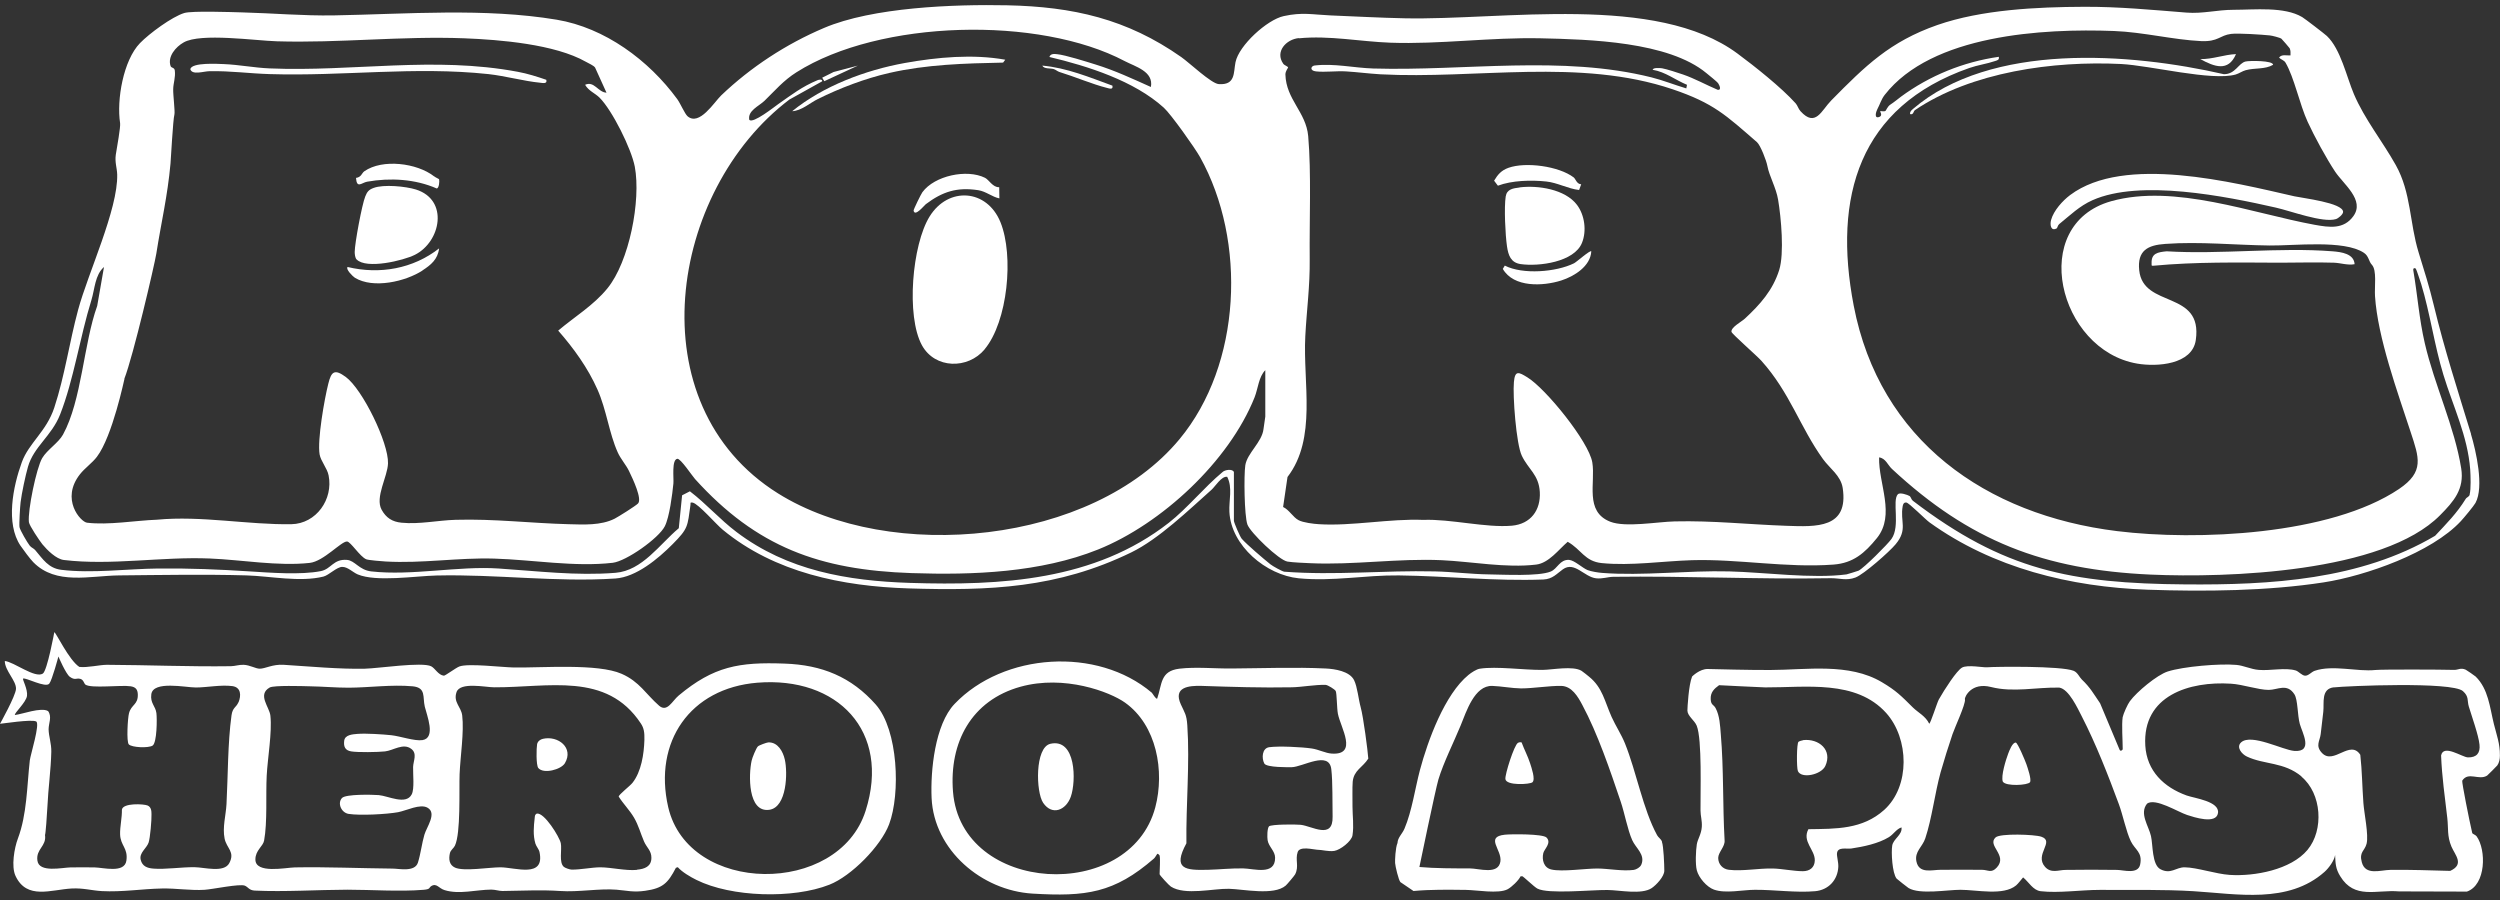 <svg xmlns="http://www.w3.org/2000/svg" viewBox="0 0 250 90"><rect x="0" y="0" width="250" height="90" fill="#333333" stroke="none"/><path d="M247.11 43.42c-1.31-4.29-2.66-8.46-3.72-12.85-.49-2.03-.93-3.37-1.53-5.33-.91-2.96-.74-5.98-2.28-8.73-1.33-2.38-3.12-4.59-4.19-7.1-.73-1.72-1.32-4.5-2.7-5.81-.25-.23-2.19-1.72-2.47-1.89-1.8-1.07-4.77-.73-6.85-.73-1.67 0-3.09.41-4.72.28-3.42-.27-6.84-.6-10.28-.58-4.7.02-10.2.28-14.63 1.82-4.75 1.66-7.2 4.08-10.61 7.54-.99 1-1.57 2.74-3.08 1.08-.22-.24-.29-.57-.49-.79-1.41-1.57-4.09-3.7-5.82-4.98-8.12-6.01-23.45-3.31-33.29-3.52-2.44-.05-4.97-.19-7.43-.29-1.8-.08-2.77-.34-4.65.07-1.66.36-4.48 2.93-4.82 4.61-.21 1.04.02 2.31-1.68 2.19-.74-.05-2.95-2.15-3.74-2.7-5.45-3.83-10.85-5.04-17.41-5.18C95.41.42 87.26.72 82.39 2.8c-3.77 1.6-7.32 3.92-10.27 6.74-.69.66-2.19 3.11-3.37 2.08-.27-.24-.71-1.27-1.02-1.7-2.85-3.9-7.25-7.15-12.06-7.95-7.22-1.2-14.98-.56-22.29-.43-3.08.05-6.09-.22-9.15-.3-1.13-.03-5.03-.17-5.8.06-1.24.38-3.51 2.06-4.43 3.01-1.67 1.72-2.35 5.69-1.99 8 .06.39-.31 2.39-.43 3.16-.11.75.12 1.32.14 1.98.09 3.48-2.92 9.86-3.91 13.54-.87 3.22-1.33 6.58-2.38 9.77-.79 2.4-2.55 3.53-3.25 5.47-.88 2.42-1.63 6.12-.13 8.34.28.41.97 1.34 1.28 1.65 2.27 2.32 5.67 1.35 8.6 1.32 4.19-.04 8.56-.12 12.73 0 2.34.07 5.34.7 7.68.12.55-.14 1.35-.98 1.89-.97.55 0 1.05.54 1.54.75 1.86.78 5.76.16 7.89.11 6.01-.14 11.93.69 17.88.3 2.08-.14 4.27-1.97 5.72-3.43 1.59-1.6 1.48-1.76 1.79-3.94.02-.17-.07-.27.22-.22.57.11 2.37 2.2 3 2.71 5.21 4.3 11.98 5.66 18.57 5.87 8.14.25 14.9-.01 22.29-3.6 2.75-1.34 5.75-4.24 8.03-6.27.36-.32.99-1.38 1.56-1.29.56 1.1.16 2.34.22 3.51.17 3.39 3.68 6.32 6.94 6.64 3.45.33 6.63-.33 10.01-.29 4.81.06 9.61.59 14.44.41.94-.04 1.35-.59 1.96-1.02 1.16-.83 2.12.76 3.32.9.65.07 1.15-.14 1.71-.15 7.23-.1 14.52.27 21.73.14.88-.02 1.58.28 2.5-.07.84-.32 3.4-2.58 4.01-3.32 1.25-1.5.43-2.25.71-3.82.04-.21.12-.38.36-.36.24 0 1.92 1.7 2.31 1.98 6.35 4.58 14.12 6.47 21.84 6.74 5.69.2 11.99.13 17.57-.73 4.21-.65 10.82-2.98 13.74-6.13.29-.31 1.29-1.51 1.46-1.82.87-1.6.06-5.17-.46-6.9zM190.07 9.69c-.4.3-.58.47-1.06.79-.26.18-.41.58-.46.61-.17.1-.47-.01-.54.03-.02.02.29.43-.07.57-.56.22-.34-.52-.21-.76.26-.48.39-.99.74-1.44 4.7-6.03 15.82-6.66 22.93-6.39 2.92.11 5.93.88 8.71 1.01 1.72.08 1.86-.58 3-.72.71-.09 3.07.07 3.86.15.23.02 1.02.22 1.17.33.05.04.8.9.83.96.1.23.09.47.08.71-.39.03-.87-.14-1.14.21.17.21.49.26.64.51.88 1.5 1.41 4.18 2.22 5.93.66 1.44 1.87 3.66 2.74 4.97.85 1.28 2.99 2.84 1.83 4.45-.97 1.35-2.41 1.13-3.87.87-6.19-1.13-14.01-4.13-20.35-2.36-8.36 2.35-5.29 14.89 2.6 16.24 1.97.34 5.51.11 5.86-2.36.72-5.03-5.27-3.13-5.66-6.98-.2-1.96.84-2.51 2.62-2.63 3.43-.25 7.01.12 10.43.16 2.45.03 7.44-.59 9.42.73.5.33.47.85.8 1.2.51.54.25 2.2.31 3.12.27 4.17 2.26 9.61 3.56 13.59.85 2.59 1.4 3.98-1.16 5.71-6.87 4.62-20.2 5.2-28.2 4.21-13.12-1.62-23.74-9.08-26.33-22.55-2.09-10.88.53-19.9 11.56-23.76.86-.3 1.78-.42 2.59-.7.23-.08.42-.1.36-.42-3.55.51-6.92 1.88-9.8 4zm-60.18-5.86c3.05-.3 6.12.33 9.15.44 4.9.18 10.04-.55 15.02-.44 4.86.11 12.78.32 16.59 3.49.26.22 1.06.84 1.18 1.03.12.19.35.69-.06.63-1.14-.48-2.3-1.13-3.47-1.53-.49-.17-1.63-.54-2.09-.62-.14-.02-.92-.1-.94.15 1.28.21 2.26 1.02 3.43 1.5l-.07.36c-1.12-.33-2.35-.82-3.47-1.1-8.99-2.25-18.67-.62-27.84-.89-1.92-.06-3.91-.53-5.86-.3-.38.05-.52.52.14.59.93.1 2.04-.06 3.01 0 1.13.07 2.25.22 3.43.29 9.54.51 19.92-1.65 29.23 1.5 4.1 1.39 5.32 2.59 8.43 5.29.34.3.94 1.83 1.04 2.39.19 1.01.87 2.16 1.07 3.36.3 1.78.63 5.37.11 7.03-.64 2.03-1.91 3.45-3.43 4.86-.33.31-1.43.88-1.34 1.33.04.2 2.56 2.41 2.98 2.88 2.87 3.19 3.87 6.65 6.17 9.84.67.93 1.78 1.65 1.97 2.89.61 4.04-2.61 3.89-5.64 3.78-3.76-.13-7.33-.53-11.15-.44-1.75.04-4.93.63-6.46.03-2.59-1.02-1.45-3.89-1.79-5.93-.35-2.08-4.67-7.4-6.5-8.51-.85-.52-1.23-.73-1.34.47-.13 1.38.23 6.2.79 7.37.65 1.37 1.7 1.89 1.8 3.63.1 1.82-.91 3.2-2.79 3.37-2.59.23-6.16-.69-8.86-.58-3.34-.14-7.17.64-10.44.43-.54-.03-1.58-.16-2.03-.4-.56-.29-.94-1.04-1.55-1.32l.44-3c2.96-3.86 1.53-9.41 1.78-14.09.14-2.67.47-4.93.44-7.72-.04-3.8.17-8.62-.15-12.28-.22-2.42-2.21-3.65-2.28-6.16 0-.35.27-.65.27-.7-.01-.11-.37-.21-.48-.37-.86-1.21.29-2.45 1.55-2.57zM78.97 9.94l3.25-1.81c.04-.25-.36-.16-.47-.11-1.58.66-2.59 1.46-3.91 2.38-.44.31-2.53 1.98-2.91 1.59-.19-.92.96-1.37 1.52-1.91 1.04-1.01 1.9-2.04 3.21-2.86 8.32-5.26 24.24-5.64 32.81-1.11 1.07.56 2.91 1.03 2.62 2.59-1.85-.83-3.6-1.65-5.54-2.25-.9-.28-3.01-.95-3.84-1.03-.28-.03-.66-.07-.77.28 3.84.91 8.47 2.38 11.44 5.07.71.64 3.12 4.03 3.63 4.95 4.67 8.38 4.15 20.72-2.06 28.2-8.72 10.52-28.9 12.46-40.15 5.42-14.23-8.9-10.91-30.27 1.16-39.4zM12.43 37.89c.9-2.3 3.03-11.45 3.2-12.52.5-3.19 1.12-5.71 1.42-9.01.04-.45.25-4.42.39-4.9.08-.28-.14-1.99-.12-2.55.01-.6.25-1.19.16-1.86-.04-.32-.34-.23-.42-.44-.33-.95.52-1.93 1.31-2.37 1.7-.97 7.19-.17 9.32-.11 6.2.19 12.48-.54 18.74-.3 3.58.14 9.06.59 12.16 2.35.28.16.78.37.92.58l1.14 2.51c-.85-.04-1.23-1.21-2.14-.79.36.62.97.82 1.44 1.28 1.27 1.26 3.19 5.12 3.53 6.91.63 3.36-.55 9.5-2.75 12.18-1.39 1.7-3.27 2.82-4.91 4.21 1.55 1.77 2.97 3.73 3.93 5.9.9 2.02 1.16 4.36 2.02 6.27.28.64.85 1.28 1.13 1.87.42.86 1.33 2.81.9 3.25-.23.24-1.97 1.33-2.34 1.52-1.37.69-3.1.59-4.6.55-3.8-.1-7.43-.55-11.29-.44-1.78.05-3.64.47-5.42.29-.92-.09-1.54-.48-1.99-1.3-.68-1.24.6-3.3.64-4.63.07-2.05-2.55-7.42-4.23-8.65-1.12-.82-1.44-.54-1.74.68-.39 1.54-1.11 5.63-.87 7.07.12.68.76 1.38.9 2.1.48 2.38-1.23 4.83-3.72 4.88-4.32.07-9.02-.87-13.44-.45-2.18.08-4.85.56-7 .3-.64-.08-2.67-2.35-.7-4.85.48-.61 1.24-1.14 1.69-1.74 1.56-2.05 2.75-7.82 2.76-7.81zm234.55 11.55c-.07.26-.3.27-.41.45-.88 1.43-1.91 2.46-3.06 3.69-7.48 4.42-16.46 4.93-24.98 4.86-11.42-.09-18.14-1.41-27.24-8.36-.16-.12-.21-.4-.32-.47-.21-.13-.98-.39-1.18-.19-.61.64.27 3.19-.64 4.47-.39.55-2.76 2.92-3.3 3.18-.06.03-1.14.36-1.2.37-3.42.45-8.2-.21-11.72-.3-4.16-.11-8.67.47-12.73.15-.4-.03-1.07-.14-1.44-.28-.5-.2-1.33-.99-1.85-1.02-.94-.06-1.16.9-1.85 1.17-1.23.49-4.68.3-6.16.28-1.78-.02-3.62-.26-5.42-.3-5.16-.12-9.91.42-15.06.03-.22-.04-1.16-.56-1.38-.74-.65-.52-2.39-2-2.87-2.56-.17-.2-.78-1.61-.78-1.8v-4.86c-.11-.35-.91-.24-1.14 0-1.81 1.5-3.54 3.64-5.37 5.07-7.41 5.79-16.77 6.3-25.88 6.01-6.27-.2-12.27-1.24-17.35-5.09-1.68-1.27-3-2.8-4.66-4.07l-.78.4-.33 3.29c-1.92 1.61-3.65 4.24-6.32 4.46-3.89.32-7.87-.18-11.71-.43-4.03-.27-8.66.75-12.73.29-1.21-.14-1.63-1.09-2.42-1.15-1.37-.11-1.57.91-2.61 1.12-2 .4-5.07.16-7.12.03-3.1-.2-6.01-.32-9.15-.29-3.07.03-6.65.51-9.7.13-1.29-.16-1.84-1.08-2.6-1.97-.15-.18-.39-.24-.55-.45-.23-.29-.96-1.53-1.02-1.85-.05-.3.06-2.09.11-2.49.11-.9.49-2.68.74-3.55.58-2.01 2.36-3.06 3.21-5.22C7.36 38.03 8 33.68 9.14 30.01c.34-1.1.35-2.52 1.26-3.31l-.68 3.89c-1.36 3.77-1.54 9.44-3.42 12.87-.45.82-1.59 1.52-2.08 2.35-.58.99-1.46 5.25-1.33 6.4.04.35 1.07 1.87 1.35 2.22.48.58 1.38 1.48 2.15 1.57 4.72.57 9.8-.35 14.59-.15 3.19.13 6.81.79 10 .44 1.39-.16 3.14-2.16 3.72-2.14.36 0 1.29 1.52 1.93 1.78.23.09 1.55.2 1.93.22 3.66.21 7.26-.4 10.87-.29 3.79.11 8.03.86 11.84.42 1.36-.16 4.6-2.45 5.21-3.65.47-.93.75-3.19.86-4.28.05-.53-.19-2.38.39-2.47.33-.05 1.48 1.7 1.77 2.02 6.17 6.82 12.48 9.1 21.65 9.41 6.16.21 12.9-.05 18.66-2.36 6.34-2.55 13.1-8.82 15.65-15.22.35-.89.41-2.05 1.07-2.71v4.64l-.18 1.25c-.15 1.31-1.63 2.4-1.82 3.62-.15 1-.1 5.03.21 5.92.29.81 3.17 3.58 4.01 3.71.56.09 1.65.13 2.27.16 4.37.2 8.75-.5 13.16-.3 2.99.14 6.43.8 9.43.44 1.27-.15 2.25-1.5 3.16-2.28 1.36.76 1.69 1.96 3.41 2.13 2.91.29 6.11-.2 9-.29 4.64-.14 9.43.79 14.16.44 1.99-.15 3.13-1.15 4.35-2.65 1.88-2.33.15-5.43.22-8.07.66.09.86.76 1.28 1.15 7.76 7.22 15.2 10.09 25.87 10.57 7.66.34 23.27-.19 28.95-5.94 1.36-1.37 2.44-2.61 2.11-4.68-.66-4.15-2.68-8.35-3.64-12.51-.57-2.45-.73-4.84-1.15-7.28-.05-.29.18-.26.25-.18.06.06.47 1.32.54 1.54.88 2.9 1.32 6.12 2.22 9.07.95 3.13 2.43 6.12 2.68 9.47.04.62.09 1.96-.06 2.51z" fill="#fff"/><path d="M35.66 25.95c-.15-.16-.19-.54-.19-.75 0-.86.73-4.75 1.05-5.54.19-.48.35-.69.85-.87 1-.37 3.19-.16 4.22.16 3.31 1.04 2.5 5.22-.1 6.53-1.15.58-4.86 1.47-5.83.46zM54.63 7.99c.12.42-.36.31-.64.28-1.63-.16-3.43-.67-5.15-.86-7.39-.79-14.52.23-21.88 0-2.03-.06-3.9-.33-6.01-.29-.56 0-1.75.43-1.92-.21.17-.69 2.77-.52 3.36-.5 1.51.06 3.06.37 4.57.43 8.32.35 16.41-1.24 24.82.34.97.18 1.92.48 2.85.8z" fill="#fff"/><path d="M43.41 17.63c.18.14.5.27.5.3.05.2 0 .87-.23.92-2.16-.95-4.66-1.09-6.97-.68-.55.1-1.03.73-1.11-.38.53-.06.58-.49.83-.66 1.81-1.27 5.27-.83 6.97.5zM42.25 27.05c-1.68 1.1-4.93 1.86-6.77.72-.19-.12-.94-.85-.72-1.07 3.2.77 6.55.18 9.15-1.86-.13 1.1-.83 1.66-1.66 2.2zM151.95 18.74c1.84-.23 4.57.18 5.75 1.75.77 1.02.98 2.6.5 3.79-.77 1.93-4.32 2.39-6.13 2.13-.99-.14-1.24-.88-1.37-1.77-.17-1.15-.3-3.9-.13-4.99.12-.75.75-.82 1.39-.9z" fill="#fff"/><path d="M157.37 17.74c.19.15.3.67.75.69l-.21.57c-1.1-.12-2.18-.74-3.29-.85-1.49-.16-3.43-.11-4.83.42l-.38-.5c.37-.62.72-1.03 1.44-1.29 1.73-.61 5.04-.17 6.53.97zM159.13 25.13c-.08 1.5-1.72 2.51-3.01 2.92-1.83.58-4.75.72-5.84-1.16l.2-.33c1.79.92 5.14.65 6.92-.23.26-.13 1.61-1.34 1.73-1.2zM98.46 34.94c-1.66 1.99-4.96 1.97-6.27-.42-1.59-2.91-.98-10.05.77-12.87 1.87-3.02 5.74-2.76 7.09.58s.73 9.92-1.59 12.7zM100.52 5.98l-.21.28c-3.85.08-7.64.18-11.4 1.04-2.41.55-4.92 1.51-7.12 2.6-.81.4-1.65 1.18-2.57 1.22 3.1-2.52 7.33-4.11 11.26-4.82 3.24-.58 6.8-.91 10.04-.33z" fill="#fff"/><path d="M99.92 18.72l.02 1.12c-.73-.15-1.34-.7-2.11-.82-2.13-.33-3.59.15-5.25 1.4-.15.11-1.1 1.31-1.22.64-.02-.1.73-1.63.88-1.84 1.22-1.66 4.45-2.34 6.26-1.44.39.19.78.97 1.41.94zM111.24 8.56c.1.45-.3.29-.58.22-1.37-.34-3.24-1.13-4.71-1.58-.2-.06-.38-.23-.57-.29-.34-.11-.99.01-1.15-.35 2.45.22 4.72 1.17 7 2zM85.79 6.56l-3.36 1.56-.21-.35 1.14-.57 2.43-.64zM205.7 22.82c-.63.37-.72-.36-.59-.83.26-.94 1.15-1.92 1.91-2.49 5.42-4.05 16.26-1.27 22.42.13.8.18 4.87.65 4.87 1.56 0 .25-.48.65-.72.72-1.3.4-4.54-.82-6.01-1.15-5.03-1.14-13.56-2.86-18.33-.74-1.31.58-2.24 1.51-3.33 2.39-.14.11-.18.37-.23.4zM235.46 26.42c-.7.13-1.41-.13-2.07-.15-1.82-.06-3.65 0-5.43 0-4.2-.02-8.41-.09-12.58.3-.27.02-.21 0-.22-.22-.05-1.03.62-1.13 1.5-1.22 5.39.33 11.26-.42 16.59 0 .89.07 2.15.24 2.21 1.29zM191.48 11.03c-.14.09-.12.48-.47.38-.04-.23.13-.38.28-.51 7.8-6.68 21.7-5.63 31.1-3.48 1.16 0 1.45-1.1 2.17-1.27.38-.09 2.75-.11 2.75.33-.82.48-1.83.29-2.74.54-.34.09-.64.32-1 .43-2.37.68-8.53-.9-11.47-1.05-6.75-.33-14.94.78-20.62 4.62z" fill="#fff"/><path d="M223.6 5.41c-.78 1.82-2.18 1.25-3.57.5 1.24.02 2.37-.45 3.57-.5zM87.6 70.48c-2.47-2.8-5.41-3.99-9.14-4.12-4.56-.17-7.09.27-10.59 3.19-.65.54-1.15 1.72-1.96 1.02-1.32-1.15-1.95-2.4-3.75-3.19-2.39-1.05-7.95-.59-10.76-.63-1.18-.02-4.59-.44-5.47-.1-.34.13-1.4.92-1.54.92-.56-.06-.88-.74-1.27-.94-.9-.46-5.31.21-6.62.24-2.52.06-5.59-.23-8.14-.39-1.1-.07-1.83.39-2.39.39-.4 0-.99-.37-1.62-.39-.47-.01-.84.13-1.25.14-4.17.06-8.26-.12-12.41-.14-.73 0-1.97.31-2.76.21-1.04-.68-2.34-3.46-2.5-3.47 0 0-.71 3.87-1.15 4.14-.79.5-2.88-1.17-3.8-1.26 0 .97 1.15 1.96 1.12 2.79-.04.71-1.6 3.49-1.6 3.49.14 0 3.2-.48 3.62-.23.4.24-.56 3.27-.64 3.89-.29 2.6-.28 5.39-1.19 7.81-.36.95-.68 2.8-.24 3.74 1.13 2.42 3.56 1.37 5.62 1.26 1.16-.06 1.97.2 3.01.26 2.02.11 4.01-.22 6.01-.26 1.43-.03 2.89.22 4.27.13.8-.05 3.53-.63 4.03-.41.34.15.42.46.99.49 2.97.14 6.27-.08 9.25-.09 2.45 0 5.18.21 7.64.01.71-.06.5-.22.77-.38.53-.31.75.24 1.31.41 1.46.46 3.18-.04 4.67-.05.41 0 .77.14 1.12.14 1.96-.02 3.88-.13 5.77 0 1.84.13 3.93-.27 5.64-.13 1.06.09 1.69.28 2.86.11 1.77-.25 2.28-.76 3.08-2.3l.19-.06c.42.48 1.25.97 1.86 1.27 3.49 1.74 9.69 1.91 13.3.48 2.19-.86 5.14-3.85 5.97-6.04 1.15-3.06.91-9.42-1.33-11.97zm-63.76-.25c-.21.52-.58.5-.69 1.31-.38 2.77-.35 6.05-.5 8.87-.06 1.13-.42 2.31-.19 3.45.2.98 1.07 1.32.47 2.45-.53 1-2.49.42-3.46.41-1.3-.02-2.96.24-4.14.14-.61-.05-1.1-.23-1.26-.88-.17-.7.59-1.14.79-1.72.16-.47.31-2.3.29-2.84 0-.34-.03-.71-.39-.87-.36-.16-2.5-.28-2.57.43.02.78-.2 1.69-.18 2.44.03 1.16.81 1.37.63 2.64-.18 1.3-2.33.69-3.19.68-.79-.01-1.6-.01-2.39 0-.81.01-3.16.57-3.32-.68-.16-1.18.93-1.42.76-2.57.05.04.21-2.08.24-2.82.08-1.82.35-3.67.39-5.49.02-.84-.26-1.54-.27-2.26 0-.6.36-1.24-.05-1.81-.69-.42-2.62.32-3.32.39-.09-.18 1.11-1.24 1.21-1.91.09-.67-.49-1.67-.39-1.73.24-.14 2.26.97 2.62.5.29-.37.91-2.71.91-2.71s.74 1.74 1.14 2.03c.54.39.64.09 1.06.21.31.08.36.46.5.57.56.41 3.59.02 4.53.17.5.08.69.32.71.8.04 1.05-.65 1.01-.88 1.89-.13.48-.27 2.86-.02 3.12.3.31 1.94.39 2.38.12.44-.3.45-2.69.38-3.25-.09-.71-.63-.98-.51-1.88.18-1.39 3.43-.68 4.45-.68 1.1 0 2.51-.29 3.65-.14.88.12.9.94.62 1.63zm18.61 13.2c-.26.87-.38 1.96-.66 2.84-.32.96-1.88.59-2.53.59-3.27-.03-6.52-.18-9.78-.12-.9.02-3.96.67-3.94-.8 0-.91.77-1.31.87-1.88.34-1.84.16-4.56.26-6.49.09-1.74.55-4.34.37-6-.09-.87-1.33-2.1-.07-2.82.4-.23 3.31-.14 4.02-.12 1.28.02 2.58.14 3.88.14 2.05-.01 4.32-.33 6.39-.14 1.37.13.99 1.06 1.22 2.04.2.85 1.14 3.12-.23 3.34-.79.12-2.21-.39-3.13-.49-.86-.09-2.55-.2-3.38-.13-.49.04-1.25.09-1.32.69-.07.58.09.96.7 1.06.64.11 2.69.08 3.38 0 .84-.09 1.82-.87 2.63-.25.62.47.2 1.2.18 1.81-.02.71.15 2.19-.14 2.74-.57 1.1-2.35.15-3.3.07-.65-.05-3.3-.11-3.67.29-.48.51-.08 1.47.66 1.59 1.13.18 3.79.04 4.95-.17.84-.16 2.2-.87 2.94-.45.97.54-.08 1.92-.31 2.7zm21.23 3.56c-1.12.1-2.53-.25-3.64-.26-.84 0-2.03.25-2.88.23-.18 0-.64-.16-.77-.27-.52-.43-.18-1.72-.31-2.37-.13-.63-1.66-3.11-2.41-2.96-.19.11-.18.24-.2.43-.1.86-.18 1.73.07 2.57.09.29.35.56.41.84.56 2.65-2.41 1.54-3.91 1.53-1.1 0-3.67.43-4.54.03-.59-.27-.64-.86-.51-1.44.08-.33.37-.48.5-.75.6-1.26.41-5.56.47-7.16.07-1.73.46-4.22.26-5.87-.11-.87-.91-1.31-.57-2.32.35-1.06 2.92-.49 3.76-.49 5.41.03 11.24-1.58 14.67 3.61.31.46.38.9.36 1.65-.04 1.4-.31 3.18-1.19 4.29-.24.31-1.38 1.18-1.38 1.38.46.73 1.09 1.35 1.53 2.1.46.79.65 1.57 1 2.38.26.61.75.93.74 1.64 0 .88-.68 1.12-1.45 1.19zm22.88-5.91c-2.71 8.54-17.71 8.44-19.74-.37-1.5-6.52 2.19-11.89 8.91-12.44 8-.65 13.37 4.83 10.83 12.81zM212.29 71.67c.05-.32.49-1.28.7-1.55.68-.93 2.7-2.62 3.78-2.97 1.55-.5 5.21-.81 6.86-.66.73.06 1.46.44 2.25.5 1.15.1 2.65-.26 3.7.06.27.08.62.51.93.52.35.01.63-.38.96-.49 1.81-.62 4.25.11 6.06-.08.69-.07 6.51-.05 7.88-.01.42.01.64-.25 1.16-.02.06.02.96.64 1 .69 1.27 1.26 1.4 3.04 1.82 4.75.27 1.09.61 1.93.6 3.16 0 .33-.07.7-.26.97-.04.06-.96.98-1.02 1.02-.83.52-1.88-.44-2.49.51-.03.24.68 3.85 1 5.22.03.12.31.17.44.34.98 1.36.95 4.86-.97 5.53l-6.79-.02c-2.28-.19-4.45.83-5.88-1.52-.46-.75-.47-1.24-.51-2.12-.07.55-.65 1.33-1.06 1.69-3.63 3.22-8.74 2.2-13.1 1.93-2.95-.18-6.4-.12-9.39-.13-1.86 0-4.11.34-5.9.13-.76-.09-1.19-.93-1.75-1.38-.2.23-.48.61-.7.8-1.27 1.06-3.93.44-5.57.44-1.32 0-4.08.5-5.19-.18-.1-.06-1.14-.88-1.19-.94-.44-.54-.55-2.62-.44-3.3s1.03-1.07.93-1.82c-.52.16-.78.68-1.27.98-1.05.64-2.54.95-3.75 1.13-.48.07-1.35-.19-1.43.46-.04.31.15.9.13 1.37-.06 1.32-.98 2.32-2.32 2.44-1.88.17-4.07-.15-6.02-.14-1.2 0-2.94.4-4.1-.02-.72-.26-1.52-1.19-1.71-1.93-.16-.62-.1-1.97 0-2.6.09-.54.45-1 .5-1.75.04-.61-.13-1.1-.13-1.62-.02-1.78.17-7.13-.38-8.49-.22-.54-.92-.97-.93-1.51 0-.26.12-2.57.47-3.41 0 0 .76-.77 1.57-.75s4.17.11 6.24.1c3.65-.01 7.87-.74 11.17 1.22 1.44.85 1.96 1.4 3.1 2.53.53.52 1.26.85 1.63 1.62.13 0 .78-2.09.96-2.42.59-1.04 1.78-2.88 2.32-3.19s2.13 0 2.48-.03c.85-.07 7.45-.15 8.68.35.4.16.58.64.82.87.85.81 1.16 1.4 1.83 2.38l1.95 4.65c.1.21.31 0 .31-.06 0-.95-.12-2.37 0-3.25zm-15.79-1.74c.06.52-1.01 2.78-1.25 3.49-.42 1.25-.83 2.54-1.19 3.81-.58 2.11-.87 4.62-1.53 6.6-.28.86-1.09 1.32-.89 2.31.26 1.27 1.56.84 2.41.84 1.38 0 2.77-.02 4.14 0 .62 0 .94.38 1.5-.24 1.11-1.22-1.02-2.18-.13-3 .45-.42 3.9-.3 4.57-.07 1.39.47-.72 1.77.37 3.01.61.69 1.37.31 2.06.31 1.71-.02 3.44-.03 5.15 0 .66.01 2.11.48 2.31-.56.24-1.22-.52-1.44-.94-2.31-.47-.98-.78-2.58-1.19-3.69-1.07-2.9-2.3-6.05-3.71-8.79-.42-.81-1.29-2.73-2.25-2.88-2.28-.05-4.6.51-6.83-.06-1.97-.5-2.65.99-2.62 1.25zm36.89-1.2c-1.31.15-.96 1.56-1.06 2.44-.09.75-.17 1.5-.26 2.24-.08.69-.56 1.16.13 1.89 1.17 1.23 2.81-1.39 3.83.18.18 1.6.19 3.21.31 4.82.07 1.01.54 3.2.32 4.07-.19.74-.76.81-.48 1.85.36 1.37 1.87.78 2.85.77 2-.03 4 .05 5.99.1 1.45-.66.49-1.57.12-2.44-.44-1.04-.29-1.82-.41-2.85-.24-2.08-.54-4.15-.62-6.25.23-1.17 2.1.17 2.68.19.88.02 1.25-.44 1.16-1.28-.1-.97-.77-2.8-1.07-3.81-.18-.6.04-.98-.59-1.54-1.1-.97-11.69-.51-12.91-.37zm-3.23 8.92c-1.77-1.47-3.72-1.17-5.46-1.99-.52-.24-1.12-.95-.58-1.43 1.01-.9 4.16.77 5.3.86 1.95.15.8-1.83.56-2.7s-.19-2.42-.54-2.96c-.73-1.14-1.68-.44-2.57-.44-1.03 0-2.6-.55-3.76-.62-4.17-.27-8.88 1.18-8.58 6.19.15 2.54 1.86 4.17 4.14 4.99.79.28 3.3.58 3.13 1.75s-2.43.41-3.08.2c-.95-.31-3.17-1.73-4.01-1.14-.8.98.16 2.23.39 3.25.2.88.09 2.86.94 3.31 1.04.55 1.55-.2 2.43-.19 1.26.02 3.11.67 4.51.76 2.47.16 6.11-.51 7.77-2.5s1.43-5.64-.61-7.33zm-58.24-9.14c-.52.37-.88.73-.85 1.41.03.61.29.52.49.89.41.77.45 1.74.52 2.61.3 3.52.18 7.1.38 10.63.05.61-.63 1.17-.64 1.74 0 .63.45 1.12 1.07 1.19 1.36.16 2.97-.16 4.39-.13.91.02 2.11.27 3 .27.69 0 1.18-.36 1.2-1.07.03-1.08-1.3-1.9-.64-3.13 2.77-.04 5.4.03 7.58-1.93 2.62-2.37 2.49-7.14.2-9.69-3.03-3.36-8.04-2.54-12.1-2.56-.26 0-4.6-.22-4.6-.22zM115.96 85.54s-.18-.24-.25-.13c-.11.14-.18.32-.31.44-3.99 3.47-6.81 3.83-12.16 3.51-5.06-.31-9.84-4.33-10.08-9.56-.12-2.72.33-7.35 2.3-9.41 4.88-5.11 14.26-5.75 19.72-1.12.07.06.41.68.54.59.5-1.48.3-2.75 2.21-2.99 1.66-.2 3.58 0 5.24-.02 3.05-.02 6.38-.15 9.4 0 .9.04 2.4.27 2.84 1.17.33.67.44 1.92.66 2.71.27.97.71 4.36.76 5.13-.56.89-1.45 1.15-1.56 2.32-.05.5-.01 2.03-.02 2.49 0 .91.15 1.88 0 2.86-.09.6-1.23 1.47-1.82 1.56s-1.16-.11-1.75-.12c-.33-.01-1.7-.39-1.91.23-.27.78.16 1.44-.26 2.24-.08.15-.81 1.01-.94 1.12-1.19 1.02-4.19.36-5.67.32-1.55-.04-4.4.69-5.81-.22-.18-.11-1.13-1.14-1.13-1.24 0-.46.09-1.51 0-1.87zm-13.9-16.87c-4.94 1.37-7.15 5.59-6.76 10.5.81 10.28 17.69 11.14 20.23 1.56.95-3.6.15-8.21-3.03-10.47-1.52-1.08-6.06-2.8-10.44-1.59zm24.83 13.97c.22-.22 2.7-.21 3.17-.16 1.14.12 3.25 1.52 3.2-.81-.03-1.37.02-3.47-.13-4.75-.22-1.89-2.86-.22-3.96-.2-.24 0-2.52.05-2.74-.37-.28-.53-.23-1.53.49-1.63.98-.13 3.25-.02 4.26.13.69.1 1.36.47 2 .51 2.65.16.88-2.6.61-3.98-.11-.57-.1-2.03-.22-2.28-.08-.16-.79-.6-1-.61-1-.04-2.37.22-3.38.24-3.01.06-6.02-.04-9.02-.14-1.3-.04-2.87.12-2.09 1.84.39.86.58 1.02.65 2.1.26 3.79-.14 7.98-.09 11.8-1.41 2.6-.11 2.71 2.16 2.65 1.16-.03 2.32-.16 3.51-.14 1.09.02 3.21.73 3.2-1.06 0-.68-.65-1.11-.75-1.76-.05-.3-.05-1.2.15-1.4zM166.2 84.16c-.12-.29-.37-.41-.49-.64-1.41-2.59-2.07-6.34-3.21-9.17-.36-.9-.94-1.77-1.34-2.66-.7-1.57-.91-2.93-2.24-4.01-.14-.11-.58-.48-.77-.6-.86-.52-2.9-.1-3.91-.09-1.85.02-4.58-.38-6.26-.12-.34.05-.86.4-1.13.62-2.38 1.94-4.07 6.57-4.86 9.53-.48 1.82-.8 4.1-1.54 5.84-.22.53-.68.89-.7 1.44-.21.47-.26 1.76-.24 2 .02.33.35 1.72.53 1.91l1.31.89c1.73-.16 3.5-.13 5.24-.11 1.05.01 3.28.42 4.18-.07.39-.21 1.09-.87 1.28-1.28l.17-.02c.12.02 1.18 1.06 1.52 1.24 1.07.57 5.46.12 7 .14 1.21.01 3.42.49 4.43-.19.46-.31 1.26-1.16 1.26-1.74 0-.58-.07-2.45-.24-2.89zm-2.08 2.32c-.1.25-.48.47-.74.51-1.14.15-2.52-.13-3.63-.14-1.27 0-3.53.35-4.61.1-.76-.17-.97-.96-.81-1.64.09-.4.86-1.02.32-1.56-.37-.37-3.52-.35-4.17-.28-2.01.22-.26 1.51-.44 2.68-.21 1.37-2.14.69-3.06.69-1.51 0-3.5 0-5.04-.14 0 0 1.6-7.74 1.9-8.75.52-1.72 1.54-3.73 2.22-5.39.58-1.41 1.39-4.03 3.17-3.97.88.03 1.98.24 2.87.25 1.24 0 2.81-.27 4.02-.25 1.06.02 1.67 1.07 2.11 1.9 1.54 2.87 2.79 6.56 3.84 9.67.4 1.18.68 2.79 1.15 3.85.35.8 1.34 1.45.91 2.46z" fill="#fff"/><path d="M54.3 73.88c1.51-.34 3.1.9 2.19 2.44-.38.64-2.14 1.11-2.66.48-.23-.29-.19-1.99-.12-2.38.06-.29.31-.48.59-.54zM180.32 74.01c1.57-.17 2.95.99 2.21 2.59-.41.88-2.39 1.3-2.74.51-.14-.31-.13-2.78.06-2.93.07-.06.37-.15.47-.16zM75.79 74.64c.11-.11.87-.39 1.04-.4.95-.04 1.47.91 1.65 1.71.3 1.29.22 4.78-1.55 5.03-2.17.3-2.07-3.54-1.77-4.9.06-.3.45-1.26.63-1.44zM203 78.22c-.2.31-2.42.44-2.72-.06-.2-.57.31-2.19.54-2.8.11-.28.42-1.13.76-1.1.19.02.95 1.84 1.06 2.16.12.35.53 1.53.36 1.8zM105.03 74.38c2.58-.59 2.6 3.74 2.05 5.29-.48 1.35-1.86 1.93-2.76.62-.74-1.08-.84-5.56.72-5.91zM152.16 74.24c.26.71.62 1.37.85 2.09.13.41.56 1.62.23 1.9-.24.21-2.61.36-2.7-.32-.06-.46.88-3.41 1.25-3.62.12-.07.24-.08.37-.05z" fill="#fff"/></svg>
